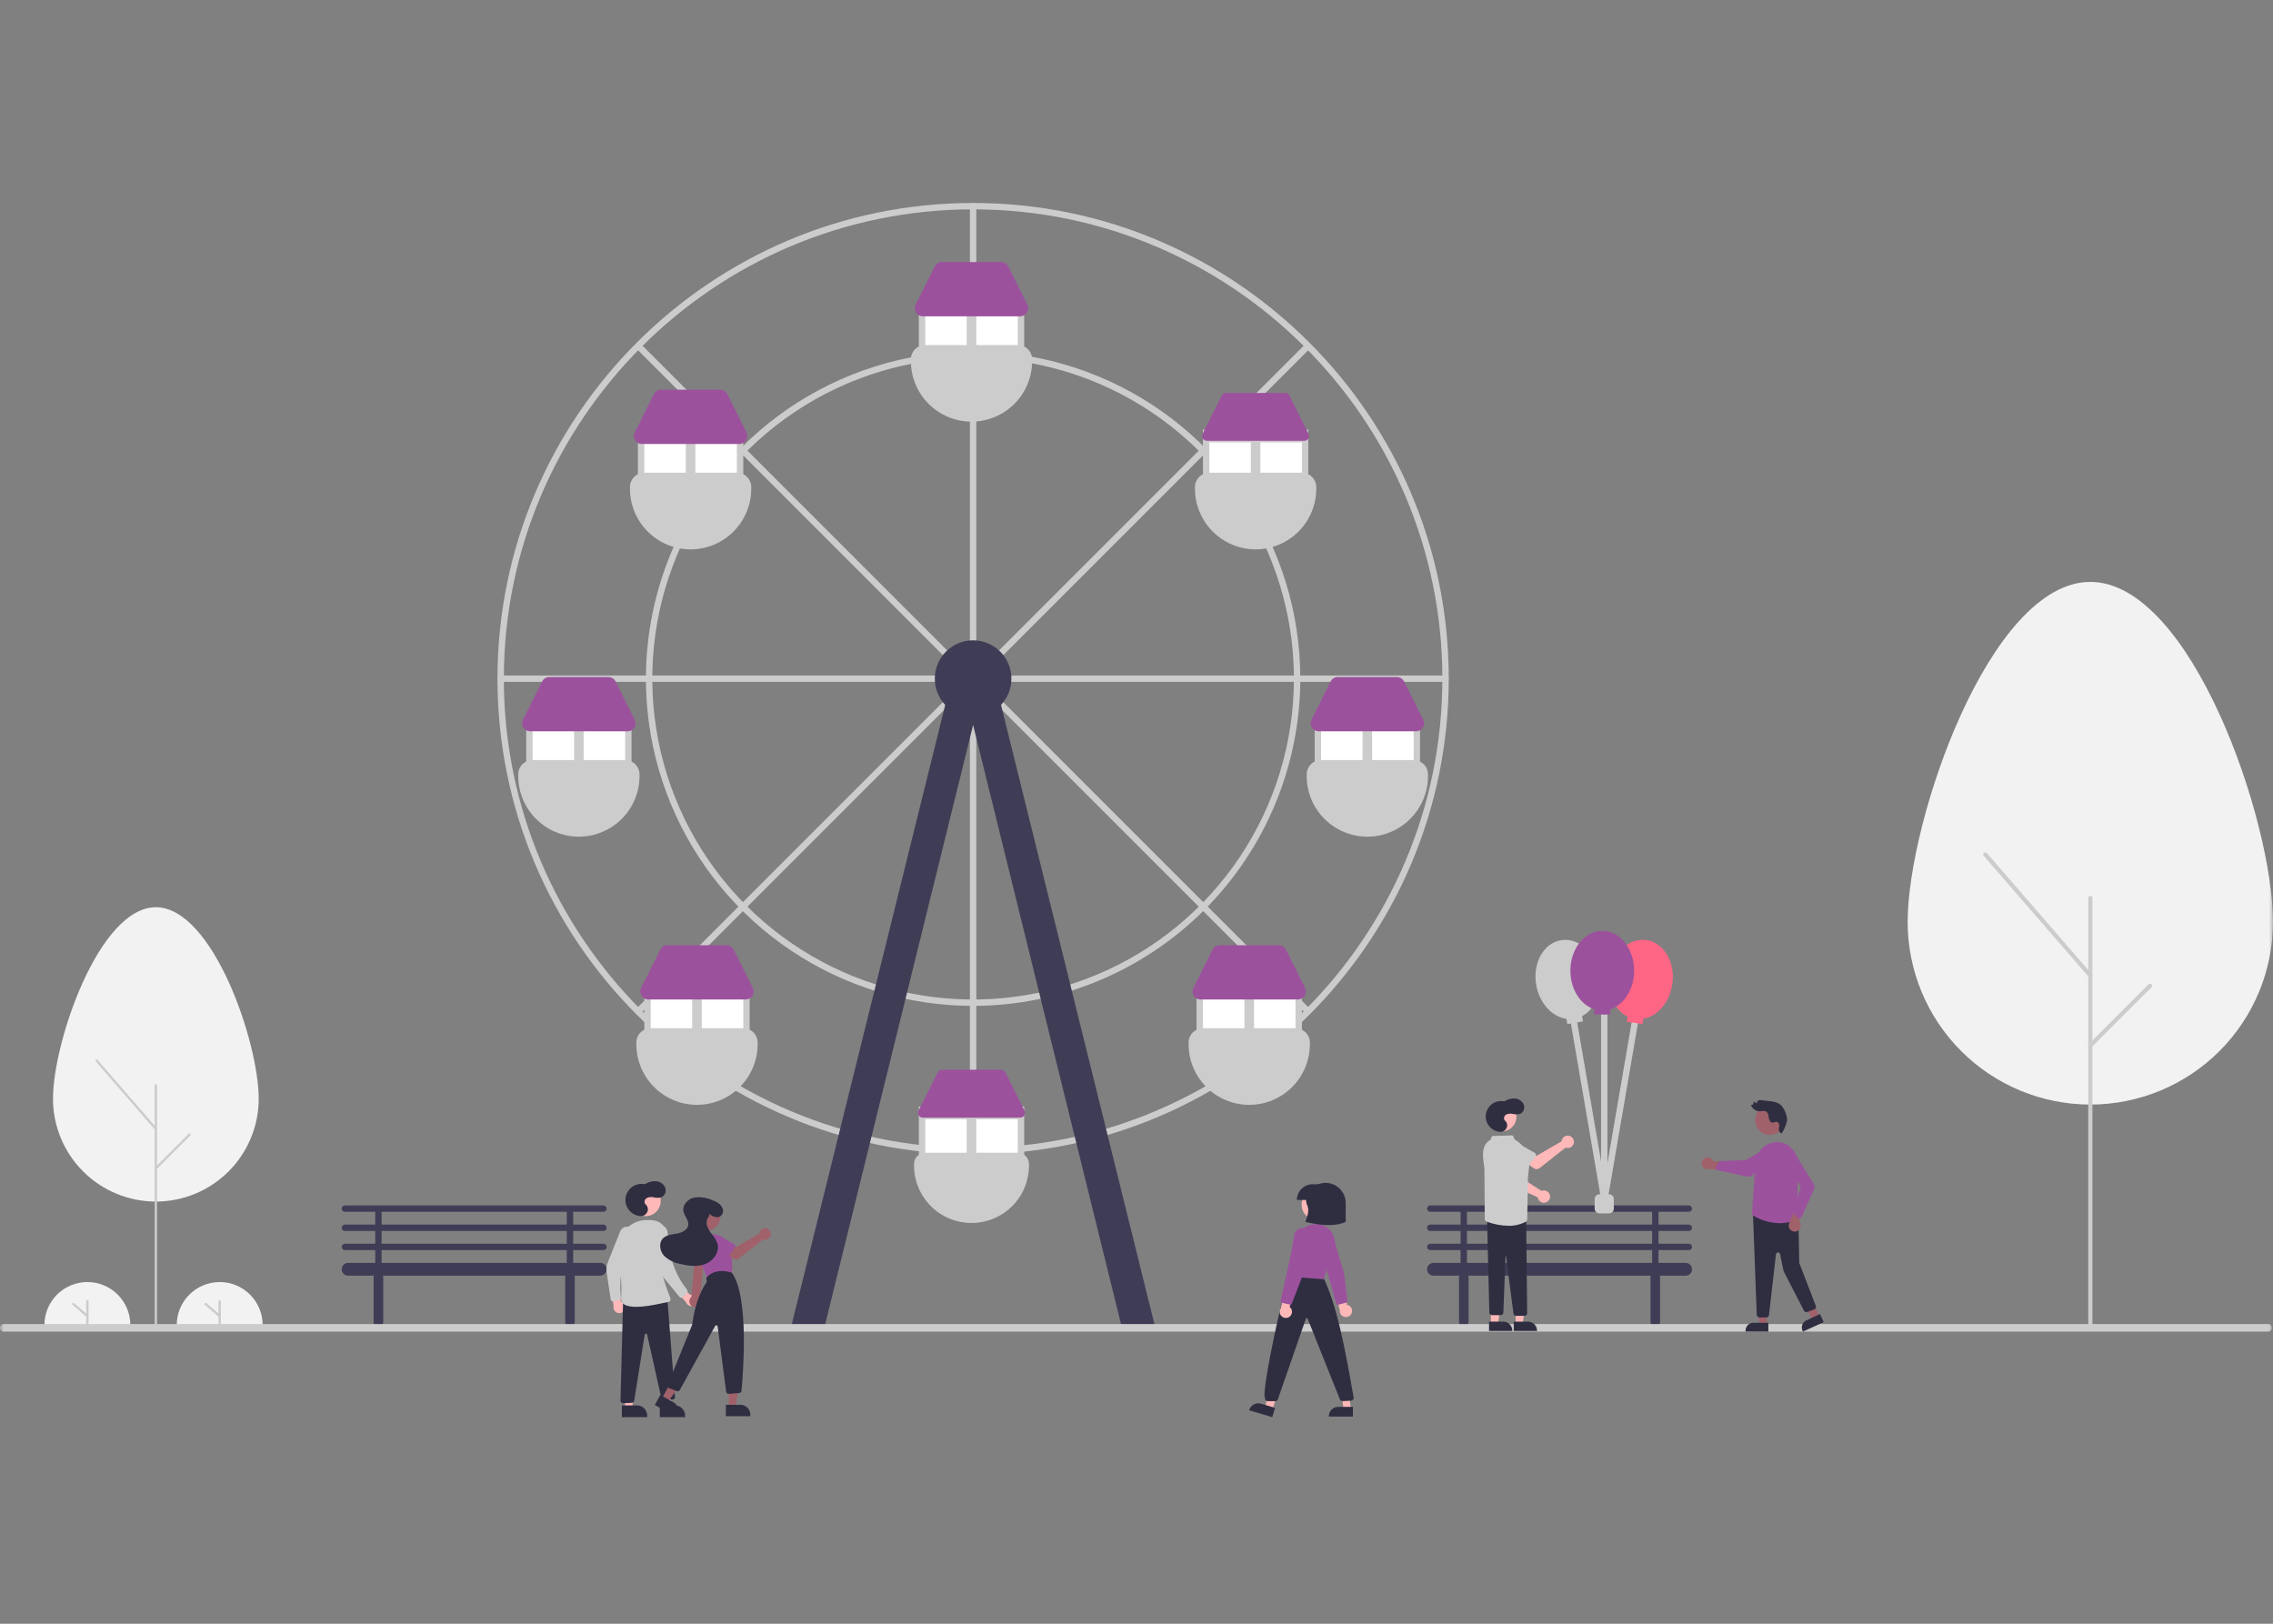 <svg width="280" height="200" viewBox="0 0 280 200" fill="none" xmlns="http://www.w3.org/2000/svg">
<rect x="0" y="0" width="280" height="200" fill="#808080" stroke="none"/>
<mask id="mask0_136_1905" style="mask-type:alpha" maskUnits="userSpaceOnUse" x="0" y="0" width="280" height="200">
<rect width="280" height="200" fill="#D9D9D9"/>
</mask>
<g mask="url(#mask0_136_1905)">
<path d="M280 113.566C280 101.146 269.925 71.676 257.497 71.676C245.07 71.676 234.995 101.146 234.995 113.566C234.999 119.531 237.372 125.25 241.592 129.467C245.811 133.683 251.532 136.052 257.498 136.052C263.463 136.052 269.184 133.683 273.403 129.467C277.623 125.25 279.996 119.531 280 113.566Z" fill="#F2F2F2"/>
<path d="M257.498 163.395C257.429 163.395 257.364 163.368 257.316 163.319C257.267 163.271 257.24 163.206 257.24 163.137V110.607C257.24 110.539 257.267 110.474 257.316 110.425C257.364 110.377 257.429 110.35 257.498 110.35C257.566 110.35 257.631 110.377 257.68 110.425C257.728 110.474 257.755 110.539 257.755 110.607V163.137C257.755 163.206 257.728 163.271 257.68 163.319C257.631 163.368 257.566 163.395 257.498 163.395Z" fill="#CCCCCC"/>
<path d="M257.498 120.422C257.461 120.422 257.424 120.414 257.391 120.399C257.357 120.384 257.327 120.361 257.303 120.333L244.361 105.409C244.317 105.357 244.295 105.29 244.299 105.222C244.304 105.154 244.336 105.091 244.388 105.046C244.439 105.001 244.506 104.979 244.574 104.984C244.642 104.988 244.706 105.02 244.75 105.071L257.692 119.996C257.724 120.033 257.745 120.079 257.752 120.128C257.759 120.177 257.752 120.227 257.732 120.271C257.711 120.316 257.678 120.354 257.637 120.381C257.595 120.408 257.547 120.422 257.498 120.422Z" fill="#CCCCCC"/>
<path d="M257.497 129.035C257.447 129.035 257.397 129.02 257.355 128.992C257.312 128.963 257.279 128.923 257.26 128.876C257.24 128.829 257.235 128.778 257.245 128.728C257.255 128.678 257.28 128.632 257.316 128.596L264.669 121.242C264.718 121.194 264.783 121.167 264.851 121.167C264.919 121.167 264.984 121.194 265.033 121.243C265.081 121.291 265.108 121.356 265.108 121.424C265.108 121.492 265.081 121.558 265.033 121.606L257.679 128.96C257.656 128.984 257.627 129.003 257.596 129.016C257.565 129.029 257.531 129.035 257.497 129.035Z" fill="#CCCCCC"/>
<path d="M31.87 135.335C31.87 128.341 26.197 111.746 19.198 111.746C12.2 111.746 6.527 128.341 6.527 135.335C6.529 138.694 7.865 141.916 10.241 144.29C12.617 146.665 15.839 147.999 19.198 147.999C22.558 147.999 25.78 146.665 28.156 144.29C30.532 141.916 31.868 138.694 31.87 135.335Z" fill="#F2F2F2"/>
<path d="M19.198 163.395C19.16 163.395 19.123 163.379 19.096 163.352C19.069 163.325 19.053 163.288 19.053 163.25V133.669C19.053 133.631 19.069 133.594 19.096 133.567C19.123 133.539 19.16 133.524 19.198 133.524C19.237 133.524 19.274 133.539 19.301 133.567C19.328 133.594 19.343 133.631 19.343 133.669V163.25C19.343 163.288 19.328 163.325 19.301 163.352C19.274 163.379 19.237 163.395 19.198 163.395Z" fill="#CCCCCC"/>
<path d="M19.199 139.196C19.178 139.196 19.157 139.191 19.138 139.183C19.119 139.174 19.103 139.162 19.089 139.146L11.801 130.741C11.776 130.712 11.764 130.675 11.767 130.636C11.77 130.598 11.787 130.563 11.816 130.537C11.845 130.512 11.883 130.5 11.921 130.502C11.96 130.505 11.995 130.523 12.02 130.551L19.308 138.956C19.326 138.977 19.338 139.003 19.342 139.03C19.346 139.058 19.342 139.086 19.33 139.111C19.319 139.136 19.3 139.158 19.277 139.173C19.254 139.188 19.227 139.196 19.199 139.196Z" fill="#CCCCCC"/>
<path d="M19.199 144.046C19.17 144.046 19.142 144.038 19.118 144.022C19.094 144.006 19.076 143.983 19.065 143.957C19.054 143.93 19.051 143.901 19.056 143.873C19.062 143.845 19.076 143.819 19.096 143.799L23.237 139.658C23.264 139.63 23.301 139.615 23.34 139.615C23.378 139.615 23.415 139.63 23.442 139.658C23.469 139.685 23.485 139.722 23.485 139.76C23.485 139.799 23.469 139.835 23.442 139.863L19.301 144.004C19.288 144.017 19.272 144.028 19.254 144.035C19.236 144.042 19.218 144.046 19.199 144.046Z" fill="#CCCCCC"/>
<path d="M5.474 163.203C5.474 161.8 6.031 160.454 7.023 159.462C8.015 158.47 9.361 157.913 10.764 157.913C12.167 157.913 13.512 158.47 14.505 159.462C15.497 160.454 16.054 161.8 16.054 163.203" fill="#F2F2F2"/>
<path d="M10.764 163.203C10.726 163.203 10.69 163.188 10.663 163.161C10.636 163.134 10.621 163.098 10.621 163.06V160.272C10.621 160.234 10.636 160.197 10.663 160.171C10.69 160.144 10.726 160.129 10.764 160.129C10.802 160.129 10.838 160.144 10.865 160.171C10.892 160.197 10.907 160.234 10.907 160.272V163.06C10.907 163.098 10.892 163.134 10.865 163.161C10.838 163.188 10.802 163.203 10.764 163.203Z" fill="#CCCCCC"/>
<path d="M10.764 162.245C10.73 162.245 10.697 162.233 10.671 162.21L8.955 160.738C8.941 160.726 8.929 160.711 8.921 160.694C8.912 160.677 8.907 160.659 8.905 160.64C8.904 160.621 8.906 160.603 8.912 160.585C8.918 160.567 8.927 160.55 8.94 160.536C8.952 160.522 8.967 160.51 8.984 160.501C9 160.493 9.019 160.488 9.037 160.486C9.056 160.485 9.075 160.487 9.093 160.493C9.111 160.499 9.127 160.509 9.141 160.521L10.857 161.993C10.879 162.012 10.895 162.038 10.902 162.066C10.91 162.094 10.908 162.124 10.898 162.152C10.888 162.179 10.87 162.203 10.846 162.219C10.822 162.236 10.793 162.245 10.764 162.245Z" fill="#CCCCCC"/>
<path d="M21.773 163.203C21.773 161.8 22.331 160.454 23.323 159.462C24.315 158.47 25.66 157.913 27.063 157.913C28.466 157.913 29.812 158.47 30.804 159.462C31.796 160.454 32.353 161.8 32.353 163.203" fill="#F2F2F2"/>
<path d="M27.063 163.203C27.025 163.203 26.989 163.188 26.962 163.161C26.935 163.134 26.92 163.098 26.92 163.06V160.272C26.92 160.234 26.935 160.197 26.962 160.171C26.989 160.144 27.025 160.129 27.063 160.129C27.101 160.129 27.137 160.144 27.164 160.171C27.191 160.197 27.206 160.234 27.206 160.272V163.06C27.206 163.098 27.191 163.134 27.164 163.161C27.137 163.188 27.101 163.203 27.063 163.203Z" fill="#CCCCCC"/>
<path d="M27.063 162.245C27.029 162.245 26.996 162.233 26.97 162.21L25.254 160.738C25.226 160.713 25.208 160.678 25.205 160.64C25.202 160.602 25.214 160.565 25.239 160.536C25.264 160.507 25.299 160.49 25.337 160.487C25.375 160.484 25.412 160.496 25.441 160.521L27.156 161.993C27.179 162.012 27.194 162.038 27.202 162.066C27.209 162.094 27.207 162.124 27.197 162.152C27.187 162.179 27.169 162.203 27.145 162.219C27.121 162.236 27.092 162.245 27.063 162.245Z" fill="#CCCCCC"/>
<path d="M119.872 142.183C87.565 142.183 61.281 115.899 61.281 83.592C61.281 51.284 87.565 25 119.872 25C152.18 25 178.464 51.284 178.464 83.592C178.464 115.899 152.18 142.183 119.872 142.183ZM119.872 25.787C87.998 25.787 62.067 51.718 62.067 83.592C62.067 115.466 87.998 141.397 119.872 141.397C151.746 141.397 177.677 115.466 177.677 83.592C177.677 51.718 151.746 25.787 119.872 25.787Z" fill="#CCCCCC"/>
<path d="M119.872 79.266C119.768 79.266 119.668 79.225 119.594 79.151C119.52 79.077 119.479 78.977 119.479 78.873V25.393C119.479 25.289 119.52 25.189 119.594 25.115C119.668 25.041 119.768 25 119.872 25C119.977 25 120.077 25.041 120.15 25.115C120.224 25.189 120.265 25.289 120.265 25.393V78.873C120.265 78.977 120.224 79.077 120.15 79.151C120.077 79.225 119.977 79.266 119.872 79.266Z" fill="#CCCCCC"/>
<path d="M178.071 83.985H124.591C124.487 83.985 124.387 83.944 124.313 83.87C124.239 83.796 124.198 83.696 124.198 83.592C124.198 83.487 124.239 83.387 124.313 83.314C124.387 83.24 124.487 83.198 124.591 83.198H178.071C178.175 83.198 178.275 83.24 178.349 83.314C178.422 83.387 178.464 83.487 178.464 83.592C178.464 83.696 178.422 83.796 178.349 83.87C178.275 83.944 178.175 83.985 178.071 83.985Z" fill="#CCCCCC"/>
<path d="M115.153 83.985H61.699C61.595 83.985 61.495 83.944 61.421 83.87C61.347 83.796 61.306 83.696 61.306 83.592C61.306 83.487 61.347 83.387 61.421 83.314C61.495 83.24 61.595 83.198 61.699 83.198H115.153C115.258 83.198 115.358 83.24 115.432 83.314C115.505 83.387 115.547 83.487 115.547 83.592C115.547 83.696 115.505 83.796 115.432 83.87C115.358 83.944 115.258 83.985 115.153 83.985Z" fill="#CCCCCC"/>
<path d="M119.872 142.183C119.768 142.183 119.668 142.142 119.594 142.068C119.52 141.994 119.479 141.894 119.479 141.79V88.311C119.479 88.206 119.52 88.106 119.594 88.032C119.668 87.959 119.768 87.917 119.872 87.917C119.977 87.917 120.077 87.959 120.15 88.032C120.224 88.106 120.265 88.206 120.265 88.311V141.79C120.265 141.894 120.224 141.994 120.15 142.068C120.077 142.142 119.977 142.183 119.872 142.183Z" fill="#CCCCCC"/>
<path d="M123.339 80.79C123.261 80.79 123.185 80.766 123.121 80.723C123.056 80.68 123.006 80.619 122.976 80.547C122.946 80.475 122.938 80.396 122.954 80.32C122.969 80.243 123.006 80.173 123.061 80.118L160.711 42.469C160.747 42.432 160.79 42.403 160.838 42.383C160.886 42.364 160.937 42.353 160.989 42.353C161.04 42.353 161.091 42.364 161.139 42.383C161.187 42.403 161.23 42.432 161.267 42.469C161.303 42.505 161.332 42.548 161.352 42.596C161.372 42.644 161.382 42.695 161.382 42.747C161.382 42.798 161.372 42.849 161.352 42.897C161.332 42.945 161.303 42.988 161.267 43.025L123.617 80.674C123.581 80.711 123.537 80.74 123.49 80.76C123.442 80.779 123.391 80.79 123.339 80.79Z" fill="#CCCCCC"/>
<path d="M116.405 80.79C116.353 80.79 116.302 80.779 116.255 80.76C116.207 80.74 116.163 80.711 116.127 80.674L78.478 43.025C78.404 42.951 78.362 42.851 78.362 42.747C78.362 42.642 78.404 42.542 78.478 42.469C78.551 42.395 78.651 42.353 78.755 42.353C78.86 42.353 78.96 42.395 79.034 42.469L116.683 80.118C116.738 80.173 116.775 80.243 116.791 80.32C116.806 80.396 116.798 80.475 116.768 80.547C116.739 80.618 116.688 80.68 116.623 80.723C116.559 80.766 116.483 80.79 116.405 80.79Z" fill="#CCCCCC"/>
<path d="M160.989 124.83C160.937 124.83 160.886 124.82 160.838 124.8C160.79 124.78 160.747 124.751 160.711 124.715L123.061 87.065C122.987 86.991 122.946 86.891 122.946 86.787C122.946 86.683 122.987 86.583 123.061 86.509C123.135 86.435 123.235 86.394 123.339 86.394C123.444 86.394 123.544 86.435 123.617 86.509L161.267 124.159C161.322 124.213 161.359 124.284 161.374 124.36C161.389 124.436 161.382 124.515 161.352 124.587C161.322 124.659 161.272 124.72 161.207 124.763C161.142 124.807 161.066 124.83 160.989 124.83Z" fill="#CCCCCC"/>
<path d="M78.756 124.83C78.678 124.83 78.602 124.807 78.537 124.764C78.473 124.72 78.422 124.659 78.392 124.587C78.363 124.515 78.355 124.436 78.37 124.36C78.385 124.284 78.423 124.214 78.478 124.159L116.127 86.509C116.164 86.473 116.207 86.444 116.255 86.424C116.302 86.404 116.354 86.394 116.405 86.394C116.457 86.394 116.508 86.404 116.556 86.424C116.603 86.444 116.647 86.473 116.683 86.509C116.72 86.546 116.749 86.589 116.769 86.637C116.788 86.684 116.798 86.736 116.798 86.787C116.798 86.839 116.788 86.89 116.769 86.938C116.749 86.985 116.72 87.029 116.683 87.065L79.034 124.715C78.997 124.751 78.954 124.78 78.906 124.8C78.859 124.82 78.807 124.83 78.756 124.83Z" fill="#CCCCCC"/>
<path d="M119.872 123.898C111.9 123.898 104.108 121.534 97.479 117.105C90.851 112.676 85.685 106.381 82.634 99.016C79.583 91.651 78.785 83.547 80.34 75.728C81.896 67.91 85.734 60.728 91.371 55.091C97.008 49.454 104.19 45.615 112.009 44.06C119.828 42.505 127.932 43.303 135.297 46.354C142.662 49.404 148.957 54.57 153.386 61.199C157.815 67.827 160.179 75.62 160.179 83.592C160.167 94.278 155.916 104.523 148.36 112.079C140.804 119.636 130.559 123.886 119.872 123.898ZM119.872 44.072C112.056 44.072 104.415 46.39 97.916 50.732C91.417 55.075 86.352 61.247 83.361 68.468C80.37 75.689 79.587 83.636 81.112 91.302C82.637 98.968 86.401 106.01 91.927 111.537C97.454 117.064 104.496 120.827 112.162 122.352C119.828 123.877 127.775 123.095 134.996 120.103C142.217 117.112 148.389 112.047 152.732 105.548C157.074 99.049 159.392 91.408 159.392 83.592C159.38 73.114 155.213 63.069 147.804 55.66C140.395 48.251 130.35 44.084 119.872 44.072Z" fill="#CCCCCC"/>
<path d="M119.872 88.31C122.478 88.31 124.591 86.198 124.591 83.592C124.591 80.986 122.478 78.873 119.872 78.873C117.266 78.873 115.154 80.986 115.154 83.592C115.154 86.198 117.266 88.31 119.872 88.31Z" fill="#3F3D56"/>
<path d="M101.604 163.298L97.458 163.418L117.693 81.745L121.454 82.893L101.604 163.298Z" fill="#3F3D56"/>
<path d="M138.141 163.298L142.287 163.418L122.052 81.745L118.291 82.893L138.141 163.298Z" fill="#3F3D56"/>
<path d="M126.164 37.19H113.187V44.268H126.164V37.19Z" fill="#CCCCCC"/>
<path d="M119.086 38.763H113.974V44.268H119.086V38.763Z" fill="white"/>
<path d="M125.377 38.763H120.265V44.268H125.377V38.763Z" fill="white"/>
<path d="M119.676 51.936C117.695 51.934 115.796 51.146 114.395 49.746C112.994 48.345 112.206 46.446 112.204 44.465V44.268C112.205 43.799 112.391 43.349 112.723 43.018C113.055 42.686 113.504 42.499 113.974 42.499H125.377C125.847 42.499 126.296 42.686 126.628 43.018C126.96 43.349 127.146 43.799 127.147 44.268V44.465C127.145 46.446 126.357 48.345 124.956 49.746C123.555 51.146 121.656 51.934 119.676 51.936Z" fill="#CCCCCC"/>
<path d="M125.678 38.96H113.673C113.506 38.96 113.341 38.917 113.195 38.836C113.048 38.754 112.925 38.636 112.837 38.494C112.749 38.351 112.699 38.188 112.691 38.021C112.684 37.853 112.719 37.687 112.794 37.537L115.153 32.818C115.235 32.655 115.36 32.517 115.515 32.421C115.671 32.325 115.85 32.274 116.033 32.275H123.318C123.501 32.274 123.68 32.325 123.836 32.421C123.991 32.517 124.117 32.655 124.198 32.818L126.557 37.537C126.632 37.687 126.668 37.853 126.66 38.021C126.652 38.188 126.602 38.351 126.514 38.494C126.426 38.636 126.303 38.754 126.157 38.836C126.01 38.917 125.845 38.96 125.678 38.96Z" fill="#9C519D"/>
<path d="M161.162 52.919H148.185V59.998H161.162V52.919Z" fill="#CCCCCC"/>
<path d="M154.083 54.492H148.971V59.998H154.083V54.492Z" fill="white"/>
<path d="M160.375 54.492H155.263V59.998H160.375V54.492Z" fill="white"/>
<path d="M154.673 67.666C152.692 67.664 150.793 66.876 149.393 65.475C147.992 64.074 147.204 62.175 147.202 60.194V59.998C147.202 59.529 147.389 59.079 147.721 58.747C148.053 58.415 148.502 58.229 148.971 58.228H160.375C160.844 58.229 161.294 58.415 161.626 58.747C161.958 59.079 162.144 59.529 162.145 59.998V60.194C162.143 62.175 161.355 64.074 159.954 65.475C158.553 66.876 156.654 67.664 154.673 67.666Z" fill="#CCCCCC"/>
<path d="M151.03 48.398C150.921 48.397 150.813 48.428 150.72 48.485C150.627 48.543 150.551 48.625 150.503 48.724L148.143 53.442C148.098 53.532 148.077 53.632 148.082 53.733C148.086 53.833 148.116 53.931 148.169 54.016C148.222 54.102 148.296 54.172 148.384 54.221C148.471 54.27 148.57 54.296 148.671 54.296H160.675C160.776 54.296 160.875 54.27 160.963 54.221C161.051 54.172 161.124 54.102 161.177 54.016C161.23 53.931 161.26 53.833 161.265 53.733C161.269 53.632 161.248 53.532 161.203 53.442L158.844 48.724C158.795 48.625 158.72 48.543 158.626 48.485C158.533 48.428 158.426 48.397 158.316 48.398H151.03Z" fill="#9C519D"/>
<path d="M174.925 88.311H161.948V95.389H174.925V88.311Z" fill="#CCCCCC"/>
<path d="M167.847 89.883H162.735V95.389H167.847V89.883Z" fill="white"/>
<path d="M174.138 89.883H169.026V95.389H174.138V89.883Z" fill="white"/>
<path d="M168.437 103.057C166.456 103.054 164.557 102.267 163.156 100.866C161.755 99.465 160.967 97.566 160.965 95.585V95.389C160.966 94.919 161.152 94.47 161.484 94.138C161.816 93.806 162.265 93.62 162.735 93.619H174.138C174.608 93.62 175.057 93.806 175.389 94.138C175.721 94.47 175.907 94.919 175.908 95.389V95.585C175.906 97.566 175.118 99.465 173.717 100.866C172.316 102.267 170.417 103.054 168.437 103.057Z" fill="#CCCCCC"/>
<path d="M174.439 90.08H162.434C162.267 90.08 162.102 90.037 161.956 89.956C161.809 89.874 161.686 89.756 161.598 89.614C161.51 89.471 161.46 89.308 161.452 89.141C161.445 88.974 161.48 88.807 161.555 88.657L163.914 83.938C163.996 83.775 164.121 83.637 164.276 83.541C164.432 83.445 164.611 83.394 164.794 83.395H172.079C172.262 83.394 172.441 83.445 172.597 83.541C172.752 83.637 172.878 83.775 172.959 83.938L175.318 88.657C175.393 88.807 175.429 88.974 175.421 89.141C175.413 89.308 175.363 89.471 175.275 89.614C175.187 89.756 175.064 89.874 174.918 89.956C174.771 90.037 174.606 90.08 174.439 90.08Z" fill="#9C519D"/>
<path d="M160.375 121.342H147.398V128.42H160.375V121.342Z" fill="#CCCCCC"/>
<path d="M153.297 122.915H148.185V128.42H153.297V122.915Z" fill="white"/>
<path d="M159.589 122.915H154.477V128.42H159.589V122.915Z" fill="white"/>
<path d="M153.887 136.088C151.906 136.086 150.007 135.298 148.606 133.897C147.206 132.497 146.418 130.598 146.416 128.617V128.42C146.416 127.951 146.603 127.501 146.934 127.169C147.266 126.838 147.716 126.651 148.185 126.651H159.589C160.058 126.651 160.508 126.838 160.839 127.169C161.171 127.501 161.358 127.951 161.358 128.42V128.617C161.356 130.598 160.568 132.497 159.168 133.897C157.767 135.298 155.868 136.086 153.887 136.088Z" fill="#CCCCCC"/>
<path d="M159.889 123.111H147.885C147.717 123.111 147.552 123.069 147.406 122.987C147.259 122.905 147.136 122.788 147.048 122.645C146.96 122.503 146.91 122.34 146.902 122.173C146.895 122.005 146.93 121.839 147.005 121.689L149.365 116.97C149.446 116.806 149.571 116.669 149.727 116.572C149.882 116.476 150.061 116.426 150.244 116.427H157.53C157.712 116.426 157.892 116.476 158.047 116.572C158.202 116.669 158.328 116.806 158.409 116.97L160.768 121.689C160.843 121.839 160.879 122.005 160.871 122.173C160.864 122.34 160.813 122.503 160.725 122.645C160.637 122.788 160.514 122.905 160.368 122.987C160.221 123.069 160.057 123.111 159.889 123.111Z" fill="#9C519D"/>
<path d="M78.583 59.998H91.56V52.92H78.583V59.998Z" fill="#CCCCCC"/>
<path d="M85.661 59.998H90.773V54.492H85.661V59.998Z" fill="white"/>
<path d="M79.369 59.998H84.481V54.492H79.369V59.998Z" fill="white"/>
<path d="M85.071 67.666C83.09 67.664 81.191 66.876 79.79 65.475C78.39 64.074 77.602 62.175 77.6 60.194V59.998C77.6 59.529 77.787 59.079 78.118 58.747C78.45 58.415 78.9 58.229 79.369 58.228H90.773C91.242 58.229 91.692 58.415 92.024 58.747C92.355 59.079 92.542 59.529 92.543 59.998V60.194C92.54 62.175 91.752 64.074 90.352 65.475C88.951 66.876 87.052 67.664 85.071 67.666Z" fill="#CCCCCC"/>
<path d="M91.073 54.689H79.069C78.901 54.689 78.736 54.646 78.59 54.565C78.444 54.483 78.321 54.365 78.233 54.223C78.144 54.08 78.094 53.918 78.087 53.75C78.079 53.583 78.115 53.416 78.189 53.266L80.549 48.547C80.63 48.384 80.755 48.246 80.911 48.15C81.066 48.054 81.246 48.004 81.428 48.004H88.714C88.897 48.004 89.076 48.054 89.231 48.15C89.387 48.246 89.512 48.384 89.593 48.547L91.953 53.266C92.028 53.416 92.063 53.583 92.055 53.75C92.048 53.918 91.998 54.08 91.91 54.223C91.822 54.365 91.698 54.483 91.552 54.565C91.406 54.646 91.241 54.689 91.073 54.689Z" fill="#9C519D"/>
<path d="M64.82 95.389H77.796V88.311H64.82V95.389Z" fill="#CCCCCC"/>
<path d="M71.898 95.389H77.01V89.883H71.898V95.389Z" fill="white"/>
<path d="M65.606 95.389H70.718V89.883H65.606V95.389Z" fill="white"/>
<path d="M71.308 103.057C69.327 103.054 67.428 102.267 66.028 100.866C64.627 99.465 63.839 97.566 63.837 95.585V95.389C63.837 94.919 64.024 94.47 64.356 94.138C64.687 93.806 65.137 93.62 65.606 93.619H77.01C77.479 93.62 77.929 93.806 78.261 94.138C78.592 94.47 78.779 94.919 78.779 95.389V95.585C78.777 97.566 77.989 99.465 76.589 100.866C75.188 102.267 73.289 103.054 71.308 103.057Z" fill="#CCCCCC"/>
<path d="M77.31 90.08H65.306C65.138 90.08 64.973 90.037 64.827 89.956C64.68 89.874 64.557 89.756 64.469 89.614C64.381 89.471 64.331 89.308 64.323 89.141C64.316 88.974 64.351 88.807 64.426 88.657L66.786 83.938C66.867 83.775 66.992 83.637 67.148 83.541C67.303 83.445 67.482 83.394 67.665 83.395H74.951C75.133 83.394 75.313 83.445 75.468 83.541C75.624 83.637 75.749 83.775 75.83 83.938L78.189 88.657C78.264 88.807 78.3 88.974 78.292 89.141C78.285 89.308 78.235 89.471 78.147 89.614C78.058 89.756 77.935 89.874 77.789 89.956C77.643 90.037 77.478 90.08 77.31 90.08Z" fill="#9C519D"/>
<path d="M79.369 128.42H92.346V121.342H79.369V128.42Z" fill="#CCCCCC"/>
<path d="M86.448 128.42H91.56V122.915H86.448V128.42Z" fill="white"/>
<path d="M80.156 128.42H85.268V122.915H80.156V128.42Z" fill="white"/>
<path d="M85.858 136.088C83.877 136.086 81.978 135.298 80.577 133.897C79.176 132.497 78.388 130.598 78.386 128.617V128.42C78.387 127.951 78.573 127.501 78.905 127.169C79.237 126.838 79.687 126.651 80.156 126.651H91.559C92.029 126.651 92.478 126.838 92.81 127.169C93.142 127.501 93.329 127.951 93.329 128.42V128.617C93.327 130.598 92.539 132.497 91.138 133.897C89.738 135.298 87.838 136.086 85.858 136.088Z" fill="#CCCCCC"/>
<path d="M91.86 123.111H79.855C79.688 123.111 79.523 123.069 79.376 122.987C79.23 122.905 79.107 122.788 79.019 122.645C78.931 122.503 78.881 122.34 78.873 122.173C78.865 122.005 78.901 121.839 78.976 121.689L81.335 116.97C81.416 116.806 81.542 116.669 81.697 116.572C81.853 116.476 82.032 116.426 82.215 116.427H89.5C89.683 116.426 89.862 116.476 90.018 116.572C90.173 116.669 90.299 116.806 90.38 116.97L92.739 121.689C92.814 121.839 92.849 122.005 92.842 122.173C92.834 122.34 92.784 122.503 92.696 122.645C92.608 122.788 92.485 122.905 92.338 122.987C92.192 123.069 92.027 123.111 91.86 123.111Z" fill="#9C519D"/>
<path d="M126.164 136.285H113.187V143.363H126.164V136.285Z" fill="#CCCCCC"/>
<path d="M119.086 137.858H113.974V143.363H119.086V137.858Z" fill="white"/>
<path d="M125.377 137.858H120.265V143.363H125.377V137.858Z" fill="white"/>
<path d="M113.974 141.987C113.609 141.987 113.259 142.132 113.001 142.39C112.743 142.648 112.598 142.998 112.597 143.363V143.56C112.597 145.437 113.343 147.237 114.671 148.565C115.998 149.892 117.798 150.638 119.676 150.638C121.553 150.638 123.353 149.892 124.681 148.565C126.008 147.237 126.754 145.437 126.754 143.56V143.363C126.753 142.998 126.608 142.648 126.35 142.39C126.092 142.132 125.742 141.987 125.377 141.987H113.974Z" fill="#CCCCCC"/>
<path d="M116.033 131.763C115.923 131.762 115.816 131.793 115.722 131.85C115.629 131.908 115.554 131.991 115.505 132.089L113.146 136.808C113.101 136.897 113.08 136.997 113.084 137.098C113.089 137.198 113.119 137.296 113.172 137.381C113.224 137.467 113.298 137.538 113.386 137.587C113.474 137.636 113.573 137.661 113.673 137.661H125.678C125.778 137.661 125.877 137.636 125.965 137.587C126.053 137.538 126.127 137.467 126.18 137.381C126.233 137.296 126.263 137.198 126.267 137.098C126.272 136.997 126.25 136.897 126.205 136.808L123.846 132.089C123.797 131.991 123.722 131.908 123.629 131.85C123.536 131.793 123.428 131.762 123.319 131.763H116.033Z" fill="#9C519D"/>
<path d="M208.038 151.621C208.143 151.621 208.243 151.58 208.316 151.506C208.39 151.432 208.432 151.332 208.432 151.228C208.432 151.123 208.39 151.023 208.316 150.95C208.243 150.876 208.143 150.834 208.038 150.834H204.303V149.262H208.038C208.143 149.262 208.243 149.22 208.316 149.146C208.39 149.073 208.432 148.973 208.432 148.868C208.432 148.764 208.39 148.664 208.316 148.59C208.243 148.517 208.143 148.475 208.038 148.475H176.186C176.082 148.475 175.982 148.517 175.908 148.59C175.835 148.664 175.793 148.764 175.793 148.868C175.793 148.973 175.835 149.073 175.908 149.146C175.982 149.22 176.082 149.262 176.186 149.262H179.922V150.834H176.186C176.082 150.834 175.982 150.876 175.908 150.95C175.835 151.023 175.793 151.123 175.793 151.228C175.793 151.332 175.835 151.432 175.908 151.506C175.982 151.58 176.082 151.621 176.186 151.621H179.922V153.194H176.186C176.082 153.194 175.982 153.235 175.908 153.309C175.835 153.383 175.793 153.483 175.793 153.587C175.793 153.691 175.835 153.791 175.908 153.865C175.982 153.939 176.082 153.98 176.186 153.98H179.922V155.553H176.58C176.371 155.553 176.171 155.636 176.024 155.784C175.876 155.931 175.793 156.131 175.793 156.34C175.793 156.548 175.876 156.748 176.024 156.896C176.171 157.043 176.371 157.126 176.58 157.126H179.762C179.738 157.189 179.726 157.256 179.726 157.323V162.828C179.726 162.985 179.788 163.135 179.898 163.245C180.009 163.356 180.159 163.418 180.315 163.418C180.472 163.418 180.622 163.356 180.732 163.245C180.843 163.135 180.905 162.985 180.905 162.828V157.323C180.905 157.256 180.892 157.189 180.869 157.126H203.356C203.332 157.189 203.32 157.256 203.32 157.323V162.828C203.32 162.985 203.382 163.135 203.492 163.245C203.603 163.356 203.753 163.418 203.909 163.418C204.066 163.418 204.216 163.356 204.326 163.245C204.437 163.135 204.499 162.985 204.499 162.828V157.323C204.499 157.256 204.486 157.189 204.463 157.126H207.645C207.854 157.126 208.054 157.043 208.201 156.896C208.349 156.748 208.432 156.548 208.432 156.34C208.432 156.131 208.349 155.931 208.201 155.784C208.054 155.636 207.854 155.553 207.645 155.553H204.303V153.98H208.038C208.143 153.98 208.243 153.939 208.316 153.865C208.39 153.791 208.432 153.691 208.432 153.587C208.432 153.483 208.39 153.383 208.316 153.309C208.243 153.235 208.143 153.194 208.038 153.194H204.303V151.621H208.038ZM180.709 149.262H203.516V150.834H180.709V149.262ZM203.516 155.553H180.709V153.98H203.516V155.553ZM203.516 153.194H180.709V151.621H203.516V153.194Z" fill="#3F3D56"/>
<path d="M74.339 151.621C74.444 151.621 74.544 151.58 74.617 151.506C74.691 151.432 74.733 151.332 74.733 151.228C74.733 151.123 74.691 151.023 74.617 150.95C74.544 150.876 74.444 150.834 74.339 150.834H70.604V149.262H74.339C74.444 149.262 74.544 149.22 74.617 149.146C74.691 149.073 74.733 148.973 74.733 148.868C74.733 148.764 74.691 148.664 74.617 148.59C74.544 148.517 74.444 148.475 74.339 148.475H42.487C42.383 148.475 42.283 148.517 42.209 148.59C42.136 148.664 42.094 148.764 42.094 148.868C42.094 148.973 42.136 149.073 42.209 149.146C42.283 149.22 42.383 149.262 42.487 149.262H46.223V150.834H42.487C42.383 150.834 42.283 150.876 42.209 150.95C42.136 151.023 42.094 151.123 42.094 151.228C42.094 151.332 42.136 151.432 42.209 151.506C42.283 151.58 42.383 151.621 42.487 151.621H46.223V153.194H42.487C42.383 153.194 42.283 153.235 42.209 153.309C42.136 153.383 42.094 153.483 42.094 153.587C42.094 153.691 42.136 153.791 42.209 153.865C42.283 153.939 42.383 153.98 42.487 153.98H46.223V155.553H42.881C42.672 155.553 42.472 155.636 42.325 155.784C42.177 155.931 42.094 156.131 42.094 156.34C42.094 156.548 42.177 156.748 42.325 156.896C42.472 157.043 42.672 157.126 42.881 157.126H46.063C46.039 157.189 46.027 157.256 46.027 157.323V162.828C46.027 162.985 46.089 163.135 46.199 163.245C46.31 163.356 46.46 163.418 46.616 163.418C46.773 163.418 46.923 163.356 47.033 163.245C47.144 163.135 47.206 162.985 47.206 162.828V157.323C47.206 157.256 47.193 157.189 47.17 157.126H69.657C69.633 157.189 69.621 157.256 69.621 157.323V162.828C69.621 162.985 69.683 163.135 69.793 163.245C69.904 163.356 70.054 163.418 70.21 163.418C70.367 163.418 70.517 163.356 70.627 163.245C70.738 163.135 70.8 162.985 70.8 162.828V157.323C70.8 157.256 70.787 157.189 70.764 157.126H73.946C74.155 157.126 74.355 157.043 74.502 156.896C74.65 156.748 74.733 156.548 74.733 156.34C74.733 156.131 74.65 155.931 74.502 155.784C74.355 155.636 74.155 155.553 73.946 155.553H70.604V153.98H74.339C74.444 153.98 74.544 153.939 74.617 153.865C74.691 153.791 74.733 153.691 74.733 153.587C74.733 153.483 74.691 153.383 74.617 153.309C74.544 153.235 74.444 153.194 74.339 153.194H70.604V151.621H74.339ZM47.01 149.262H69.817V150.834H47.01V149.262ZM69.817 155.553H47.01V153.98H69.817V155.553ZM69.817 153.194H47.01V151.621H69.817V153.194Z" fill="#3F3D56"/>
<path d="M198.208 149.458H197.028C196.871 149.458 196.722 149.396 196.611 149.285C196.5 149.175 196.438 149.025 196.438 148.868V147.689C196.438 147.532 196.5 147.382 196.611 147.272C196.722 147.161 196.871 147.099 197.028 147.099H198.208C198.364 147.099 198.514 147.161 198.624 147.272C198.735 147.382 198.797 147.532 198.797 147.689V148.868C198.797 149.025 198.735 149.175 198.624 149.285C198.514 149.396 198.364 149.458 198.208 149.458Z" fill="#CCCCCC"/>
<path d="M197.64 148.158C197.617 148.158 197.595 148.156 197.573 148.152C197.522 148.144 197.473 148.125 197.429 148.097C197.386 148.07 197.348 148.034 197.318 147.992C197.288 147.95 197.267 147.902 197.256 147.852C197.244 147.801 197.243 147.749 197.252 147.698L201.141 125.069C201.159 124.967 201.216 124.875 201.302 124.815C201.387 124.755 201.492 124.731 201.595 124.749C201.697 124.767 201.789 124.824 201.849 124.909C201.909 124.994 201.933 125.1 201.916 125.202L198.027 147.832C198.011 147.923 197.964 148.006 197.893 148.065C197.822 148.125 197.732 148.158 197.64 148.158Z" fill="#CCCCCC"/>
<path d="M197.639 148.158C197.546 148.158 197.457 148.125 197.386 148.066C197.315 148.006 197.267 147.923 197.252 147.832L193.363 125.203C193.345 125.1 193.369 124.994 193.429 124.909C193.489 124.824 193.581 124.766 193.684 124.748C193.787 124.731 193.892 124.755 193.977 124.815C194.063 124.875 194.12 124.967 194.138 125.069L198.027 147.698C198.036 147.749 198.034 147.801 198.023 147.852C198.011 147.902 197.99 147.95 197.96 147.992C197.931 148.034 197.893 148.07 197.849 148.098C197.805 148.125 197.757 148.144 197.706 148.153C197.684 148.156 197.661 148.158 197.639 148.158Z" fill="#CCCCCC"/>
<path d="M206.011 121.196C206.391 118.51 204.956 116.088 202.808 115.784C200.659 115.481 198.611 117.412 198.232 120.098C197.912 122.363 198.884 124.435 200.485 125.213L200.394 125.858L202.339 126.133L202.43 125.487C204.183 125.183 205.692 123.461 206.011 121.196Z" fill="#FF6584"/>
<path d="M196.98 119.974C196.515 117.302 194.405 115.438 192.267 115.81C190.129 116.182 188.774 118.65 189.239 121.322C189.632 123.575 191.195 125.248 192.957 125.496L193.069 126.138L195.004 125.801L194.892 125.159C196.467 124.33 197.372 122.227 196.98 119.974Z" fill="#CCCCCC"/>
<path d="M197.618 147.689C197.514 147.689 197.414 147.647 197.34 147.573C197.266 147.5 197.225 147.4 197.225 147.295V124.033C197.225 123.928 197.266 123.828 197.34 123.755C197.414 123.681 197.514 123.639 197.618 123.639C197.722 123.639 197.822 123.681 197.896 123.755C197.97 123.828 198.011 123.928 198.011 124.033V147.295C198.011 147.4 197.97 147.5 197.896 147.573C197.822 147.647 197.722 147.689 197.618 147.689Z" fill="#CCCCCC"/>
<path d="M201.303 119.564C201.303 116.852 199.544 114.654 197.374 114.654C195.204 114.654 193.446 116.852 193.446 119.564C193.446 121.852 194.698 123.768 196.392 124.314V124.966H198.356V124.314C200.05 123.768 201.303 121.852 201.303 119.564Z" fill="#9C519D"/>
<path d="M279.386 164.022H0.468C0.344 164.022 0.225 163.973 0.137 163.885C0.049 163.797 0 163.678 0 163.554C0 163.43 0.049 163.311 0.137 163.223C0.225 163.135 0.344 163.086 0.468 163.086H279.386C279.51 163.086 279.629 163.135 279.717 163.223C279.805 163.311 279.854 163.43 279.854 163.554C279.854 163.678 279.805 163.797 279.717 163.885C279.629 163.973 279.51 164.022 279.386 164.022Z" fill="#CCCCCC"/>
<path d="M217.645 163.185L216.75 163.184L216.324 159.735H217.645V163.185Z" fill="#A0616A"/>
<path d="M215.984 162.929H217.836V164.015H215.025V163.888C215.025 163.762 215.05 163.637 215.098 163.521C215.146 163.404 215.217 163.299 215.306 163.21C215.395 163.121 215.5 163.05 215.617 163.002C215.733 162.954 215.858 162.929 215.984 162.929Z" fill="#2F2E41"/>
<path d="M224.134 162.171L223.321 162.543L221.5 159.582L222.701 159.033L224.134 162.171Z" fill="#A0616A"/>
<path d="M222.518 162.629L224.202 161.859L224.654 162.847L222.097 164.015L222.044 163.899C221.991 163.785 221.962 163.661 221.958 163.535C221.953 163.409 221.974 163.284 222.018 163.166C222.062 163.048 222.128 162.94 222.214 162.848C222.3 162.755 222.403 162.681 222.518 162.629Z" fill="#2F2E41"/>
<path d="M217.587 162.275H216.733C216.65 162.275 216.57 162.243 216.51 162.187C216.449 162.13 216.412 162.053 216.406 161.97L215.94 149.527C215.936 149.48 215.943 149.432 215.96 149.387C215.977 149.342 216.004 149.302 216.038 149.269C216.072 149.235 216.113 149.21 216.158 149.194C216.203 149.178 216.251 149.172 216.299 149.177L221.24 149.702C221.321 149.709 221.395 149.746 221.45 149.806C221.504 149.865 221.535 149.942 221.537 150.022L221.64 155.511C221.641 155.541 221.647 155.57 221.657 155.598L223.685 160.855C223.7 160.895 223.708 160.939 223.706 160.982C223.705 161.026 223.695 161.068 223.677 161.108C223.659 161.148 223.634 161.183 223.602 161.213C223.57 161.243 223.533 161.266 223.492 161.281L222.626 161.6C222.551 161.627 222.468 161.627 222.393 161.598C222.319 161.569 222.257 161.513 222.22 161.442L219.73 156.6C219.717 156.574 219.707 156.546 219.701 156.517L219.275 154.467C219.263 154.408 219.23 154.355 219.182 154.317C219.134 154.28 219.074 154.261 219.014 154.264C218.953 154.267 218.896 154.291 218.851 154.332C218.807 154.374 218.779 154.43 218.772 154.49L217.914 161.984C217.904 162.064 217.866 162.138 217.806 162.192C217.746 162.245 217.668 162.275 217.587 162.275Z" fill="#2F2E41"/>
<path d="M218.013 139.798C219.002 139.798 219.805 138.996 219.805 138.006C219.805 137.017 219.002 136.214 218.013 136.214C217.023 136.214 216.221 137.017 216.221 138.006C216.221 138.996 217.023 139.798 218.013 139.798Z" fill="#A0616A"/>
<path d="M219.248 150.663C218.093 150.648 216.962 150.325 215.973 149.727C215.922 149.695 215.881 149.651 215.853 149.597C215.826 149.544 215.814 149.484 215.819 149.425L216.254 143.196C216.282 142.776 216.408 142.368 216.622 142.005C216.836 141.642 217.132 141.334 217.486 141.106C217.824 140.882 218.21 140.741 218.613 140.693C219.016 140.645 219.424 140.692 219.805 140.83C219.974 140.888 220.133 140.97 220.277 141.074C220.741 141.405 221.106 141.857 221.331 142.381C221.556 142.904 221.633 143.48 221.554 144.044C221.234 146.468 221.596 149.737 221.638 150.102L221.641 150.128L221.617 150.139C220.875 150.484 220.067 150.663 219.248 150.663Z" fill="#9C519D"/>
<path d="M221.529 151.552C221.615 151.488 221.686 151.406 221.736 151.311C221.786 151.216 221.815 151.112 221.821 151.004C221.826 150.897 221.809 150.79 221.768 150.691C221.728 150.591 221.666 150.502 221.588 150.429L222.639 148.043L221.304 148.27L220.51 150.501C220.396 150.641 220.337 150.818 220.345 150.998C220.353 151.178 220.427 151.35 220.552 151.479C220.678 151.609 220.847 151.688 221.027 151.702C221.207 151.715 221.386 151.662 221.529 151.552Z" fill="#A0616A"/>
<path d="M221.63 150.079C221.585 150.079 221.54 150.069 221.498 150.051C221.456 150.033 221.419 150.006 221.388 149.972L220.997 149.545C220.958 149.503 220.932 149.452 220.919 149.397C220.906 149.342 220.908 149.284 220.924 149.23L221.821 146.191L220.456 143.323C220.396 143.197 220.381 143.054 220.414 142.919C220.443 142.799 220.508 142.692 220.599 142.61C220.69 142.529 220.804 142.477 220.926 142.461C221.048 142.446 221.171 142.467 221.28 142.523C221.389 142.579 221.478 142.667 221.537 142.775L223.383 145.771C223.455 145.888 223.497 146.02 223.506 146.156C223.515 146.293 223.49 146.429 223.433 146.554L221.93 149.886C221.907 149.935 221.873 149.978 221.83 150.011C221.787 150.044 221.736 150.066 221.682 150.075C221.665 150.077 221.648 150.079 221.63 150.079Z" fill="#9C519D"/>
<path d="M219.489 139.586C219.303 139.618 219.15 139.359 219.127 139.177C219.129 138.997 219.146 138.818 219.178 138.64C219.188 138.546 219.168 138.451 219.12 138.369C219.072 138.288 218.999 138.223 218.912 138.186C218.715 138.13 218.533 138.288 218.331 138.269C218.05 138.243 217.91 137.914 217.876 137.648C217.842 137.383 217.815 137.068 217.572 136.916C217.329 136.765 217.029 136.875 216.751 136.88C216.513 136.877 216.282 136.799 216.091 136.656C215.901 136.513 215.761 136.314 215.691 136.086C215.748 136.102 215.809 136.099 215.864 136.077C215.92 136.055 215.966 136.015 215.996 135.964C216.019 135.909 216.024 135.848 216.009 135.79C215.995 135.733 215.961 135.681 215.914 135.645L216.448 135.906C216.434 135.869 216.429 135.83 216.431 135.791C216.433 135.751 216.444 135.713 216.461 135.678C216.479 135.643 216.504 135.612 216.534 135.587C216.564 135.562 216.599 135.543 216.637 135.532C216.799 135.489 216.969 135.488 217.132 135.527C217.967 135.657 218.935 135.593 219.489 136.23C219.907 136.747 220.138 137.389 220.146 138.054C220.013 138.597 219.791 139.115 219.489 139.586Z" fill="#2F2E41"/>
<path d="M209.988 142.641C210.081 142.588 210.185 142.556 210.292 142.547C210.399 142.538 210.506 142.553 210.607 142.59C210.707 142.628 210.798 142.687 210.874 142.763C210.949 142.84 211.007 142.931 211.042 143.033L213.649 143.014L212.912 144.15L210.549 143.994C210.375 144.043 210.19 144.026 210.027 143.948C209.865 143.869 209.737 143.733 209.668 143.566C209.598 143.4 209.593 143.213 209.652 143.043C209.711 142.872 209.831 142.729 209.988 142.641Z" fill="#A0616A"/>
<path d="M211.345 143.879C211.335 143.835 211.335 143.789 211.345 143.744C211.354 143.7 211.373 143.658 211.4 143.621L211.738 143.15C211.771 143.104 211.816 143.067 211.867 143.044C211.919 143.02 211.975 143.01 212.032 143.014L215.081 142.887L217.719 141.352C217.83 141.267 217.967 141.224 218.106 141.228C218.229 141.233 218.347 141.274 218.446 141.347C218.544 141.42 218.619 141.521 218.658 141.636C218.698 141.752 218.702 141.877 218.67 141.996C218.637 142.114 218.569 142.219 218.476 142.298L215.919 144.717C215.82 144.811 215.699 144.879 215.567 144.915C215.435 144.952 215.296 144.955 215.163 144.926L211.595 144.133C211.542 144.121 211.492 144.096 211.451 144.061C211.41 144.025 211.379 143.98 211.359 143.929C211.353 143.913 211.348 143.896 211.345 143.879Z" fill="#9C519D"/>
<path d="M166.515 161.715C166.552 161.611 166.566 161.5 166.555 161.39C166.545 161.281 166.51 161.174 166.454 161.079C166.398 160.984 166.322 160.902 166.231 160.84C166.14 160.777 166.036 160.736 165.927 160.718L165.474 158.072L164.456 159.025L165.042 161.391C165.024 161.576 165.074 161.762 165.184 161.912C165.293 162.063 165.453 162.168 165.635 162.208C165.817 162.248 166.006 162.22 166.169 162.129C166.331 162.038 166.454 161.891 166.515 161.715Z" fill="#FFB8B8"/>
<path d="M165.839 160.45L164.84 160.712C164.792 160.724 164.742 160.717 164.699 160.693C164.656 160.669 164.625 160.629 164.611 160.581L162.815 154.217L162.272 152.593C162.22 152.437 162.208 152.27 162.238 152.107C162.267 151.945 162.338 151.793 162.442 151.665C162.546 151.537 162.681 151.438 162.834 151.376C162.987 151.314 163.153 151.292 163.317 151.312C163.506 151.335 163.685 151.413 163.831 151.536C163.977 151.659 164.083 151.822 164.137 152.006L165.573 156.858L165.978 160.246C165.982 160.283 165.975 160.321 165.958 160.355C165.94 160.389 165.913 160.416 165.879 160.434C165.867 160.441 165.853 160.446 165.839 160.45Z" fill="#9C519D"/>
<path d="M162.186 150.238C163.205 150.238 164.031 149.412 164.031 148.394C164.031 147.375 163.205 146.549 162.186 146.549C161.167 146.549 160.341 147.375 160.341 148.394C160.341 149.412 161.167 150.238 162.186 150.238Z" fill="#FFB8B8"/>
<path d="M156.753 173.633L155.871 173.37L156.464 169.84L157.766 170.228L156.753 173.633Z" fill="#FFB8B8"/>
<path d="M156.724 174.555L153.878 173.708L153.889 173.672C153.932 173.527 154.004 173.391 154.099 173.273C154.195 173.155 154.313 173.058 154.446 172.985C154.58 172.913 154.726 172.868 154.877 172.852C155.028 172.836 155.181 172.851 155.326 172.894L157.065 173.411L156.724 174.555Z" fill="#2F2E41"/>
<path d="M166.424 173.587L165.503 173.587L165.065 170.035L165.973 170.035L166.424 173.587Z" fill="#FFB8B8"/>
<path d="M166.659 174.48L163.689 174.48V174.442C163.689 174.29 163.719 174.14 163.777 174C163.835 173.86 163.92 173.732 164.028 173.625C164.135 173.518 164.262 173.432 164.403 173.374C164.543 173.316 164.693 173.286 164.845 173.286L166.659 173.286L166.659 174.48Z" fill="#2F2E41"/>
<path d="M157.093 172.588H156.169C156.119 172.588 156.07 172.577 156.025 172.556C155.98 172.535 155.941 172.504 155.909 172.466C155.877 172.428 155.854 172.384 155.842 172.336C155.829 172.288 155.827 172.238 155.836 172.189C155.247 171.927 158.421 156.701 159.172 156.996L159.196 156.961L162.974 157.269C164.666 160.655 165.737 166.258 166.739 172.108C166.751 172.156 166.752 172.207 166.743 172.256C166.733 172.305 166.713 172.352 166.683 172.392C166.653 172.432 166.615 172.465 166.57 172.489C166.526 172.512 166.477 172.526 166.427 172.528L165.389 172.579C165.318 172.582 165.249 172.564 165.189 172.526C165.13 172.488 165.084 172.432 165.058 172.367L161.078 162.416C161.07 162.395 161.055 162.376 161.036 162.363C161.017 162.35 160.994 162.344 160.971 162.346C160.948 162.346 160.925 162.353 160.907 162.367C160.888 162.38 160.874 162.399 160.867 162.421L157.413 172.361C157.39 172.427 157.346 172.485 157.289 172.525C157.232 172.566 157.164 172.588 157.093 172.588Z" fill="#2F2E41"/>
<path d="M163.053 157.567L163.024 157.565L159.002 157.261L159.707 152.775C159.785 152.274 160.022 151.811 160.384 151.457C160.746 151.102 161.212 150.873 161.715 150.805C161.746 150.801 161.777 150.797 161.808 150.793C162.203 150.741 162.604 150.791 162.973 150.939C163.343 151.087 163.668 151.327 163.918 151.637C164.173 151.949 164.345 152.321 164.415 152.718C164.486 153.114 164.453 153.523 164.32 153.903L163.053 157.567Z" fill="#9C519D"/>
<path d="M165.768 150.504C164.5 151.084 162.778 150.98 160.811 150.504C161.083 149.758 161.295 149.038 161.054 148.509C160.957 148.309 160.902 148.092 160.893 147.87C160.884 147.648 160.921 147.427 161.001 147.22C161.19 146.768 161.508 146.383 161.915 146.112C162.322 145.841 162.8 145.696 163.289 145.697C163.947 145.697 164.577 145.958 165.042 146.423C165.507 146.887 165.768 147.518 165.768 148.175L165.768 150.504Z" fill="#2F2E41"/>
<path d="M161.699 145.865H163.064V147.805H159.759C159.759 147.55 159.809 147.298 159.906 147.063C160.004 146.827 160.147 146.614 160.327 146.433C160.507 146.253 160.721 146.11 160.956 146.013C161.192 145.915 161.444 145.865 161.699 145.865Z" fill="#2F2E41"/>
<path d="M158.915 162.133C158.996 162.058 159.06 161.966 159.103 161.864C159.145 161.762 159.164 161.652 159.159 161.542C159.154 161.432 159.125 161.324 159.074 161.226C159.023 161.128 158.951 161.043 158.863 160.976L159.703 158.426L158.356 158.791L157.765 161.156C157.663 161.311 157.62 161.498 157.646 161.682C157.672 161.866 157.765 162.035 157.906 162.155C158.048 162.275 158.229 162.34 158.415 162.335C158.601 162.331 158.779 162.259 158.915 162.133Z" fill="#FFB8B8"/>
<path d="M158.91 160.698L157.904 160.461C157.857 160.449 157.815 160.42 157.789 160.378C157.763 160.337 157.754 160.287 157.764 160.238L159.16 153.774L159.441 152.085C159.468 151.923 159.536 151.77 159.638 151.64C159.74 151.511 159.874 151.409 160.026 151.345C160.178 151.281 160.344 151.256 160.508 151.274C160.672 151.291 160.829 151.349 160.964 151.443C161.121 151.552 161.242 151.705 161.313 151.882C161.385 152.059 161.402 152.253 161.364 152.441L160.358 157.399L159.129 160.582C159.115 160.618 159.091 160.648 159.059 160.67C159.028 160.691 158.991 160.702 158.953 160.702C158.939 160.702 158.924 160.701 158.91 160.698Z" fill="#9C519D"/>
<path d="M190.002 146.648C189.963 146.658 189.925 146.671 189.888 146.687L186.866 144.737L186.907 143.864L185.598 143.629L185.374 145.167C185.356 145.291 185.379 145.418 185.439 145.528C185.499 145.639 185.593 145.726 185.707 145.779L189.43 147.478C189.449 147.631 189.513 147.776 189.616 147.891C189.718 148.007 189.854 148.089 190.004 148.126C190.154 148.163 190.312 148.153 190.456 148.098C190.601 148.044 190.725 147.946 190.813 147.819C190.901 147.691 190.947 147.54 190.947 147.386C190.947 147.231 190.9 147.08 190.812 146.953C190.724 146.826 190.599 146.729 190.454 146.674C190.31 146.62 190.152 146.611 190.002 146.648Z" fill="#FFB8B8"/>
<path d="M186.742 144.683L185.121 144.384C185.075 144.376 185.031 144.357 184.993 144.33C184.954 144.303 184.922 144.268 184.899 144.228C184.875 144.187 184.86 144.142 184.856 144.096C184.851 144.049 184.856 144.002 184.872 143.957L185.404 142.403C185.448 142.166 185.584 141.957 185.783 141.822C185.981 141.686 186.225 141.635 186.462 141.679C186.698 141.723 186.907 141.86 187.043 142.058C187.178 142.256 187.23 142.501 187.185 142.737L187.128 144.374C187.126 144.421 187.114 144.467 187.093 144.509C187.072 144.551 187.042 144.587 187.006 144.617C186.969 144.646 186.927 144.667 186.881 144.679C186.836 144.69 186.788 144.692 186.742 144.683Z" fill="#3F3D56"/>
<path d="M192.379 140.466C192.37 140.505 192.364 140.545 192.362 140.585L189.246 142.382L188.489 141.946L187.681 143.003L188.947 143.905C189.049 143.978 189.172 144.016 189.298 144.013C189.423 144.01 189.545 143.966 189.643 143.888L192.856 141.354C193.001 141.407 193.159 141.416 193.309 141.377C193.458 141.339 193.593 141.256 193.694 141.14C193.796 141.023 193.86 140.878 193.877 140.725C193.894 140.571 193.864 140.416 193.791 140.279C193.718 140.143 193.605 140.033 193.467 139.962C193.33 139.892 193.174 139.865 193.02 139.885C192.867 139.905 192.724 139.972 192.609 140.075C192.495 140.179 192.414 140.315 192.379 140.466Z" fill="#FFB8B8"/>
<path d="M189.142 142.467L188.135 143.773C188.106 143.81 188.07 143.84 188.028 143.862C187.987 143.884 187.941 143.896 187.894 143.899C187.848 143.902 187.801 143.894 187.757 143.877C187.713 143.86 187.674 143.833 187.641 143.8L186.501 142.616C186.312 142.468 186.188 142.252 186.158 142.013C186.128 141.775 186.194 141.534 186.341 141.344C186.489 141.154 186.705 141.031 186.944 141.001C187.183 140.97 187.423 141.036 187.613 141.184L189.043 141.983C189.084 142.006 189.119 142.038 189.147 142.075C189.175 142.113 189.194 142.157 189.203 142.203C189.213 142.249 189.212 142.296 189.201 142.342C189.191 142.387 189.17 142.43 189.142 142.467Z" fill="#CCCCCC"/>
<path d="M185.018 139.351C186.002 139.351 186.8 138.554 186.8 137.57C186.8 136.586 186.002 135.789 185.018 135.789C184.034 135.789 183.237 136.586 183.237 137.57C183.237 138.554 184.034 139.351 185.018 139.351Z" fill="#FFB8B8"/>
<path d="M186.7 163.076H187.589L188.012 159.646H186.699L186.7 163.076Z" fill="#FFB8B8"/>
<path d="M186.473 162.785L188.224 162.785C188.371 162.785 188.516 162.814 188.651 162.87C188.787 162.926 188.91 163.009 189.013 163.112C189.117 163.216 189.199 163.339 189.255 163.474C189.311 163.61 189.34 163.755 189.34 163.901V163.938L186.473 163.938L186.473 162.785Z" fill="#2F2E41"/>
<path d="M183.654 163.076H184.543L184.966 159.646H183.654V163.076Z" fill="#FFB8B8"/>
<path d="M183.427 162.785L185.178 162.785C185.324 162.785 185.47 162.814 185.605 162.87C185.74 162.926 185.863 163.009 185.967 163.112C186.071 163.216 186.153 163.339 186.209 163.474C186.265 163.61 186.294 163.755 186.294 163.901V163.938L183.427 163.938L183.427 162.785Z" fill="#2F2E41"/>
<path d="M186.433 161.774L185.526 154.757C185.525 154.747 185.521 154.739 185.514 154.732C185.508 154.726 185.499 154.723 185.489 154.723C185.485 154.723 185.48 154.723 185.476 154.725C185.471 154.727 185.467 154.729 185.464 154.733C185.461 154.736 185.458 154.74 185.456 154.744C185.454 154.748 185.453 154.753 185.453 154.758L185.193 161.673C185.19 161.758 185.154 161.838 185.093 161.896C185.033 161.955 184.951 161.988 184.867 161.987H183.79C183.704 161.988 183.622 161.955 183.561 161.895C183.5 161.835 183.465 161.754 183.463 161.669L183.184 150.147L188.004 150.195L188.124 161.754C188.123 161.8 188.112 161.845 188.093 161.887C188.073 161.928 188.045 161.965 188.01 161.995C187.975 162.024 187.935 162.046 187.892 162.059C187.849 162.072 187.803 162.076 187.759 162.07L186.714 162.073C186.64 162.063 186.572 162.028 186.521 161.973C186.469 161.919 186.439 161.849 186.433 161.774Z" fill="#2F2E41"/>
<path d="M183.113 150.462C183.059 150.441 183.011 150.407 182.975 150.362C182.939 150.317 182.915 150.263 182.907 150.206L182.858 143.874C182.645 142.464 182.393 141.082 183.626 140.368L183.735 140.042C183.747 140.007 183.769 139.976 183.799 139.954C183.829 139.932 183.865 139.919 183.902 139.918L186.24 139.851C186.277 139.85 186.312 139.86 186.343 139.879C186.374 139.899 186.398 139.927 186.412 139.961L186.586 140.367L186.648 140.402C187.235 140.737 187.711 141.238 188.015 141.842C188.32 142.445 188.439 143.126 188.359 143.797L188.226 144.926L188.131 150.201C188.129 150.259 188.113 150.316 188.083 150.365C188.053 150.415 188.01 150.456 187.959 150.483C187.298 150.827 186.56 150.999 185.815 150.983C184.891 150.966 183.977 150.79 183.113 150.462Z" fill="#CCCCCC"/>
<path d="M184.96 139.417C184.692 139.423 184.426 139.372 184.179 139.268C183.932 139.163 183.71 139.008 183.527 138.811C183.345 138.615 183.206 138.382 183.119 138.128C183.033 137.874 183.002 137.605 183.027 137.338C183.052 137.071 183.134 136.812 183.266 136.579C183.399 136.346 183.579 136.143 183.795 135.985C184.011 135.826 184.259 135.715 184.521 135.659C184.783 135.603 185.054 135.602 185.316 135.658C185.702 135.405 186.159 135.28 186.62 135.301C186.849 135.316 187.071 135.392 187.261 135.522C187.45 135.651 187.602 135.83 187.699 136.038C187.785 136.251 187.788 136.488 187.707 136.703C187.626 136.918 187.467 137.094 187.262 137.197C186.978 137.279 186.678 137.283 186.392 137.209C186.105 137.136 185.801 137.163 185.532 137.285C185.279 137.435 185.165 137.837 185.392 138.024C185.512 138.128 185.597 138.265 185.637 138.418C185.677 138.571 185.67 138.733 185.615 138.882C185.562 139.02 185.474 139.143 185.359 139.237C185.244 139.331 185.107 139.393 184.96 139.417Z" fill="#2F2E41"/>
<path d="M81.661 173.553H82.528L82.94 170.211H81.66L81.661 173.553Z" fill="#FFB8B8"/>
<path d="M81.278 174.555L81.278 173.11L83.146 173.109C83.477 173.11 83.795 173.241 84.029 173.476C84.263 173.71 84.395 174.027 84.395 174.358V174.555L81.278 174.555Z" fill="#2F2E41"/>
<path d="M76.99 173.553H77.856L78.268 170.211H76.99L76.99 173.553Z" fill="#FFB8B8"/>
<path d="M76.608 174.555L76.607 173.11L78.475 173.109C78.806 173.11 79.124 173.241 79.358 173.476C79.592 173.71 79.724 174.027 79.724 174.358V174.555L76.608 174.555Z" fill="#2F2E41"/>
<path d="M79.528 149.792C80.556 149.792 81.389 148.959 81.389 147.93C81.389 146.902 80.556 146.069 79.528 146.069C78.499 146.069 77.666 146.902 77.666 147.93C77.666 148.959 78.499 149.792 79.528 149.792Z" fill="#FFB8B8"/>
<path d="M85.894 160.072C85.881 159.969 85.845 159.87 85.79 159.782C85.734 159.694 85.66 159.619 85.573 159.563C85.486 159.507 85.387 159.471 85.284 159.457C85.181 159.443 85.076 159.451 84.977 159.482L83.937 158.235L83.024 158.683L84.519 160.423C84.581 160.586 84.702 160.721 84.858 160.801C85.013 160.881 85.192 160.902 85.362 160.858C85.532 160.815 85.679 160.711 85.777 160.566C85.875 160.421 85.917 160.245 85.894 160.072Z" fill="#FFB8B8"/>
<path d="M76.939 161.334C76.983 161.24 77.006 161.137 77.007 161.033C77.007 160.929 76.985 160.826 76.941 160.732C76.898 160.638 76.834 160.554 76.754 160.487C76.675 160.42 76.582 160.371 76.482 160.344L76.273 158.733L75.263 158.622L75.59 160.892C75.555 161.064 75.585 161.242 75.673 161.393C75.761 161.544 75.902 161.658 76.068 161.712C76.235 161.766 76.415 161.758 76.576 161.688C76.736 161.618 76.865 161.492 76.939 161.334Z" fill="#FFB8B8"/>
<path d="M77.972 151.447C77.873 151.32 77.742 151.221 77.593 151.161C77.443 151.1 77.281 151.08 77.121 151.103C76.961 151.125 76.811 151.19 76.684 151.289C76.557 151.388 76.459 151.519 76.399 151.669L74.873 155.477C74.717 155.866 74.667 156.29 74.729 156.705L75.226 160.052C75.232 160.095 75.248 160.136 75.272 160.173C75.296 160.21 75.327 160.241 75.364 160.264C75.401 160.287 75.442 160.302 75.486 160.308C75.529 160.314 75.573 160.31 75.615 160.297L76.27 160.096C76.337 160.075 76.396 160.031 76.434 159.972C76.473 159.913 76.49 159.841 76.482 159.771C76.251 157.8 76.556 155.804 77.366 153.993L78.085 152.384C78.153 152.232 78.178 152.064 78.158 151.899C78.138 151.734 78.074 151.578 77.972 151.447Z" fill="#CCCCCC"/>
<path d="M79.074 149.792C78.794 149.798 78.516 149.745 78.257 149.636C77.999 149.526 77.767 149.364 77.576 149.159C77.386 148.953 77.24 148.71 77.15 148.445C77.06 148.179 77.027 147.898 77.054 147.619C77.08 147.34 77.165 147.069 77.304 146.826C77.442 146.582 77.63 146.37 77.856 146.205C78.082 146.039 78.341 145.923 78.615 145.864C78.889 145.805 79.172 145.805 79.446 145.864C79.85 145.598 80.327 145.468 80.809 145.49C81.049 145.505 81.28 145.585 81.478 145.721C81.677 145.856 81.835 146.043 81.936 146.261C82.026 146.483 82.029 146.731 81.945 146.956C81.86 147.18 81.694 147.364 81.479 147.472C81.183 147.557 80.869 147.562 80.57 147.485C80.27 147.408 79.953 147.436 79.671 147.564C79.407 147.721 79.289 148.141 79.525 148.336C79.651 148.444 79.74 148.588 79.782 148.748C79.824 148.908 79.816 149.077 79.759 149.232C79.704 149.377 79.611 149.505 79.491 149.603C79.371 149.701 79.227 149.766 79.074 149.792Z" fill="#2F2E41"/>
<path d="M76.764 159.998L76.434 172.531C76.433 172.573 76.441 172.614 76.456 172.653C76.472 172.692 76.496 172.727 76.525 172.756C76.555 172.785 76.591 172.808 76.63 172.823C76.669 172.837 76.711 172.844 76.753 172.842L77.841 172.786C77.91 172.783 77.976 172.756 78.028 172.709C78.079 172.663 78.114 172.6 78.125 172.531L79.419 164.391C79.424 164.356 79.442 164.324 79.468 164.301C79.495 164.278 79.528 164.264 79.564 164.263C79.599 164.262 79.633 164.273 79.661 164.295C79.689 164.317 79.709 164.347 79.716 164.382L81.468 172.219C81.477 172.261 81.495 172.301 81.521 172.335C81.547 172.369 81.58 172.398 81.617 172.419C81.655 172.439 81.696 172.452 81.739 172.455C81.782 172.459 81.825 172.453 81.865 172.439L82.945 172.373C83.007 172.351 83.061 172.309 83.097 172.253C83.133 172.198 83.151 172.132 83.146 172.066L82.203 159.88L76.764 159.998Z" fill="#2F2E41"/>
<path d="M76.234 154.046C76.188 153.594 76.233 153.137 76.365 152.703C76.497 152.268 76.715 151.864 77.005 151.515C77.296 151.166 77.653 150.878 78.056 150.668C78.459 150.458 78.899 150.331 79.352 150.293C80.172 150.235 81.445 150.214 81.865 151.289C83.129 154.527 80.916 154.448 81.678 157.253C82.441 160.059 83.114 160.219 82.068 160.422C81.022 160.624 76.317 161.82 76.51 159.846C76.629 158.632 76.416 155.94 76.234 154.046Z" fill="#CCCCCC"/>
<path d="M81.641 150.96C81.49 150.902 81.327 150.884 81.168 150.909C81.009 150.934 80.859 151.001 80.734 151.102C80.609 151.203 80.512 151.336 80.455 151.486C80.397 151.637 80.38 151.8 80.406 151.959L81 155.672C81.101 156.307 81.37 156.904 81.778 157.401L83.708 159.753C83.735 159.787 83.77 159.814 83.809 159.833C83.849 159.852 83.891 159.863 83.935 159.864C83.979 159.865 84.022 159.856 84.062 159.839C84.102 159.822 84.138 159.796 84.167 159.763L84.626 159.254C84.673 159.202 84.701 159.134 84.703 159.063C84.706 158.992 84.684 158.922 84.641 158.866L84.506 158.691C83.383 157.234 82.675 155.501 82.456 153.675L82.219 151.705C82.2 151.54 82.135 151.384 82.033 151.252C81.931 151.121 81.796 151.02 81.641 150.96Z" fill="#CCCCCC"/>
<path d="M85.982 160.935C86.078 160.887 86.162 160.819 86.228 160.736C86.295 160.652 86.342 160.555 86.367 160.452C86.392 160.348 86.394 160.24 86.372 160.135C86.351 160.031 86.307 159.932 86.243 159.846L86.789 154.509H85.609L85.176 159.721C85.039 159.837 84.949 160 84.924 160.177C84.899 160.355 84.94 160.536 85.04 160.686C85.139 160.836 85.29 160.944 85.464 160.99C85.637 161.036 85.822 161.016 85.982 160.935Z" fill="#A0616A"/>
<path d="M87.066 151.563C87.988 151.563 88.735 150.815 88.735 149.893C88.735 148.971 87.988 148.224 87.066 148.224C86.144 148.224 85.397 148.971 85.397 149.893C85.397 150.815 86.144 151.563 87.066 151.563Z" fill="#A0616A"/>
<path d="M87.38 157.617C87.313 157.617 87.248 157.595 87.195 157.555C87.142 157.514 87.103 157.457 87.086 157.393C86.805 156.553 86.46 155.736 86.051 154.951C85.927 154.694 85.858 154.415 85.849 154.13C85.84 153.845 85.891 153.561 86 153.297C86.108 153.034 86.271 152.796 86.478 152.599C86.685 152.403 86.931 152.253 87.2 152.158C87.455 152.068 87.725 152.03 87.995 152.047C88.265 152.063 88.529 152.133 88.771 152.253C89.013 152.373 89.229 152.541 89.406 152.746C89.582 152.951 89.715 153.189 89.798 153.446C90.111 154.529 90.239 155.657 90.177 156.783C90.173 156.85 90.148 156.914 90.104 156.965C90.061 157.016 90.002 157.051 89.937 157.066L87.445 157.61C87.424 157.615 87.402 157.617 87.38 157.617Z" fill="#9C519D"/>
<path d="M89.792 173.468H90.626L91.022 170.254H89.792L89.792 173.468Z" fill="#A0616A"/>
<path d="M92.429 174.438H89.417L89.417 173.033H91.221C91.38 173.033 91.537 173.064 91.683 173.125C91.83 173.186 91.963 173.275 92.075 173.387C92.187 173.499 92.276 173.633 92.337 173.779C92.398 173.926 92.429 174.083 92.429 174.242L92.429 174.438Z" fill="#2F2E41"/>
<path d="M81.461 172.388L82.191 172.789L84.087 170.164L83.009 169.572L81.461 172.388Z" fill="#A0616A"/>
<path d="M83.304 174.509L80.665 173.058L81.341 171.826L82.922 172.695C83.203 172.85 83.411 173.109 83.5 173.417C83.589 173.725 83.553 174.055 83.398 174.336L83.304 174.509Z" fill="#2F2E41"/>
<path d="M89.753 171.684C89.679 171.684 89.607 171.657 89.552 171.608C89.496 171.559 89.46 171.491 89.45 171.417L88.408 163.388C88.404 163.352 88.388 163.319 88.363 163.293C88.339 163.267 88.307 163.249 88.271 163.243C88.236 163.236 88.2 163.241 88.167 163.256C88.135 163.271 88.108 163.296 88.091 163.328L83.748 171.206C83.712 171.271 83.655 171.32 83.586 171.346C83.516 171.371 83.441 171.371 83.372 171.345L82.425 170.984C82.387 170.97 82.352 170.948 82.323 170.919C82.293 170.891 82.27 170.858 82.253 170.82C82.237 170.783 82.228 170.743 82.228 170.702C82.228 170.661 82.235 170.621 82.251 170.583L85.259 163.193C85.266 163.174 85.272 163.155 85.274 163.134C85.682 159.981 86.718 158.377 87.026 157.961C87.049 157.93 87.064 157.894 87.07 157.857C87.076 157.819 87.072 157.781 87.06 157.745L87.018 157.618C87.001 157.568 86.997 157.514 87.008 157.461C87.018 157.409 87.042 157.361 87.077 157.321C88.187 156.056 90.121 156.746 90.141 156.753L90.15 156.757L90.156 156.765C92.325 159.74 91.523 169.402 91.341 171.309C91.334 171.381 91.302 171.448 91.25 171.498C91.199 171.548 91.131 171.579 91.06 171.584L89.777 171.683C89.769 171.684 89.761 171.684 89.753 171.684Z" fill="#2F2E41"/>
<path d="M93.555 151.832C93.547 151.869 93.541 151.906 93.539 151.944L90.619 153.628L89.91 153.22L89.153 154.21L90.339 155.055C90.435 155.124 90.55 155.159 90.668 155.156C90.785 155.153 90.899 155.112 90.991 155.039L94.002 152.664C94.138 152.715 94.286 152.722 94.426 152.687C94.566 152.651 94.692 152.573 94.788 152.464C94.883 152.354 94.942 152.219 94.959 152.075C94.975 151.931 94.947 151.785 94.878 151.658C94.809 151.53 94.704 151.426 94.575 151.36C94.446 151.294 94.3 151.269 94.156 151.288C94.013 151.307 93.878 151.369 93.771 151.467C93.663 151.564 93.588 151.691 93.555 151.832Z" fill="#A0616A"/>
<path d="M90.522 153.708L89.578 154.931C89.551 154.966 89.517 154.994 89.478 155.015C89.439 155.035 89.396 155.047 89.353 155.049C89.309 155.052 89.265 155.045 89.224 155.029C89.183 155.013 89.146 154.988 89.115 154.956L88.047 153.847C87.87 153.709 87.755 153.506 87.727 153.283C87.7 153.059 87.761 152.834 87.899 152.657C88.037 152.479 88.24 152.364 88.463 152.335C88.686 152.307 88.911 152.368 89.089 152.505L90.429 153.254C90.467 153.276 90.5 153.305 90.526 153.341C90.552 153.376 90.57 153.417 90.579 153.46C90.588 153.503 90.587 153.547 90.577 153.59C90.567 153.633 90.548 153.673 90.522 153.708Z" fill="#9C519D"/>
<path d="M86.864 155.833L85.344 155.558C85.301 155.55 85.26 155.533 85.224 155.508C85.188 155.483 85.158 155.45 85.135 155.413C85.113 155.375 85.099 155.333 85.094 155.289C85.09 155.245 85.095 155.201 85.109 155.159L85.602 153.7C85.643 153.479 85.77 153.284 85.955 153.156C86.141 153.029 86.369 152.98 86.59 153.021C86.811 153.061 87.007 153.188 87.135 153.373C87.263 153.558 87.312 153.786 87.272 154.007L87.224 155.541C87.223 155.585 87.212 155.628 87.192 155.668C87.173 155.707 87.145 155.742 87.111 155.769C87.077 155.797 87.037 155.817 86.995 155.828C86.952 155.839 86.907 155.84 86.864 155.833Z" fill="#9C519D"/>
<path d="M87.33 149.51C87.759 149.803 88.322 150.105 88.76 149.792C88.897 149.688 88.997 149.542 89.044 149.376C89.091 149.211 89.084 149.034 89.022 148.873C88.812 148.273 88.236 148.009 87.684 147.807C86.984 147.49 86.205 147.391 85.448 147.522C84.708 147.711 84.054 148.427 84.188 149.179C84.295 149.783 84.865 150.286 84.784 150.895C84.703 151.507 84.014 151.83 83.406 151.939C82.798 152.049 82.117 152.084 81.68 152.521C81.123 153.078 81.262 154.074 81.787 154.662C82.36 155.211 83.086 155.573 83.87 155.698C84.886 155.939 85.986 156.065 86.951 155.666C87.916 155.268 88.667 154.195 88.388 153.188C88.24 152.771 88.015 152.386 87.722 152.054C87.43 151.722 87.211 151.332 87.079 150.91C87.031 150.732 87.026 150.545 87.063 150.364C87.101 150.184 87.179 150.014 87.293 149.869C87.337 149.822 87.364 149.763 87.371 149.699C87.378 149.636 87.365 149.572 87.334 149.517L87.33 149.51Z" fill="#2F2E41"/>
</g>
</svg>
